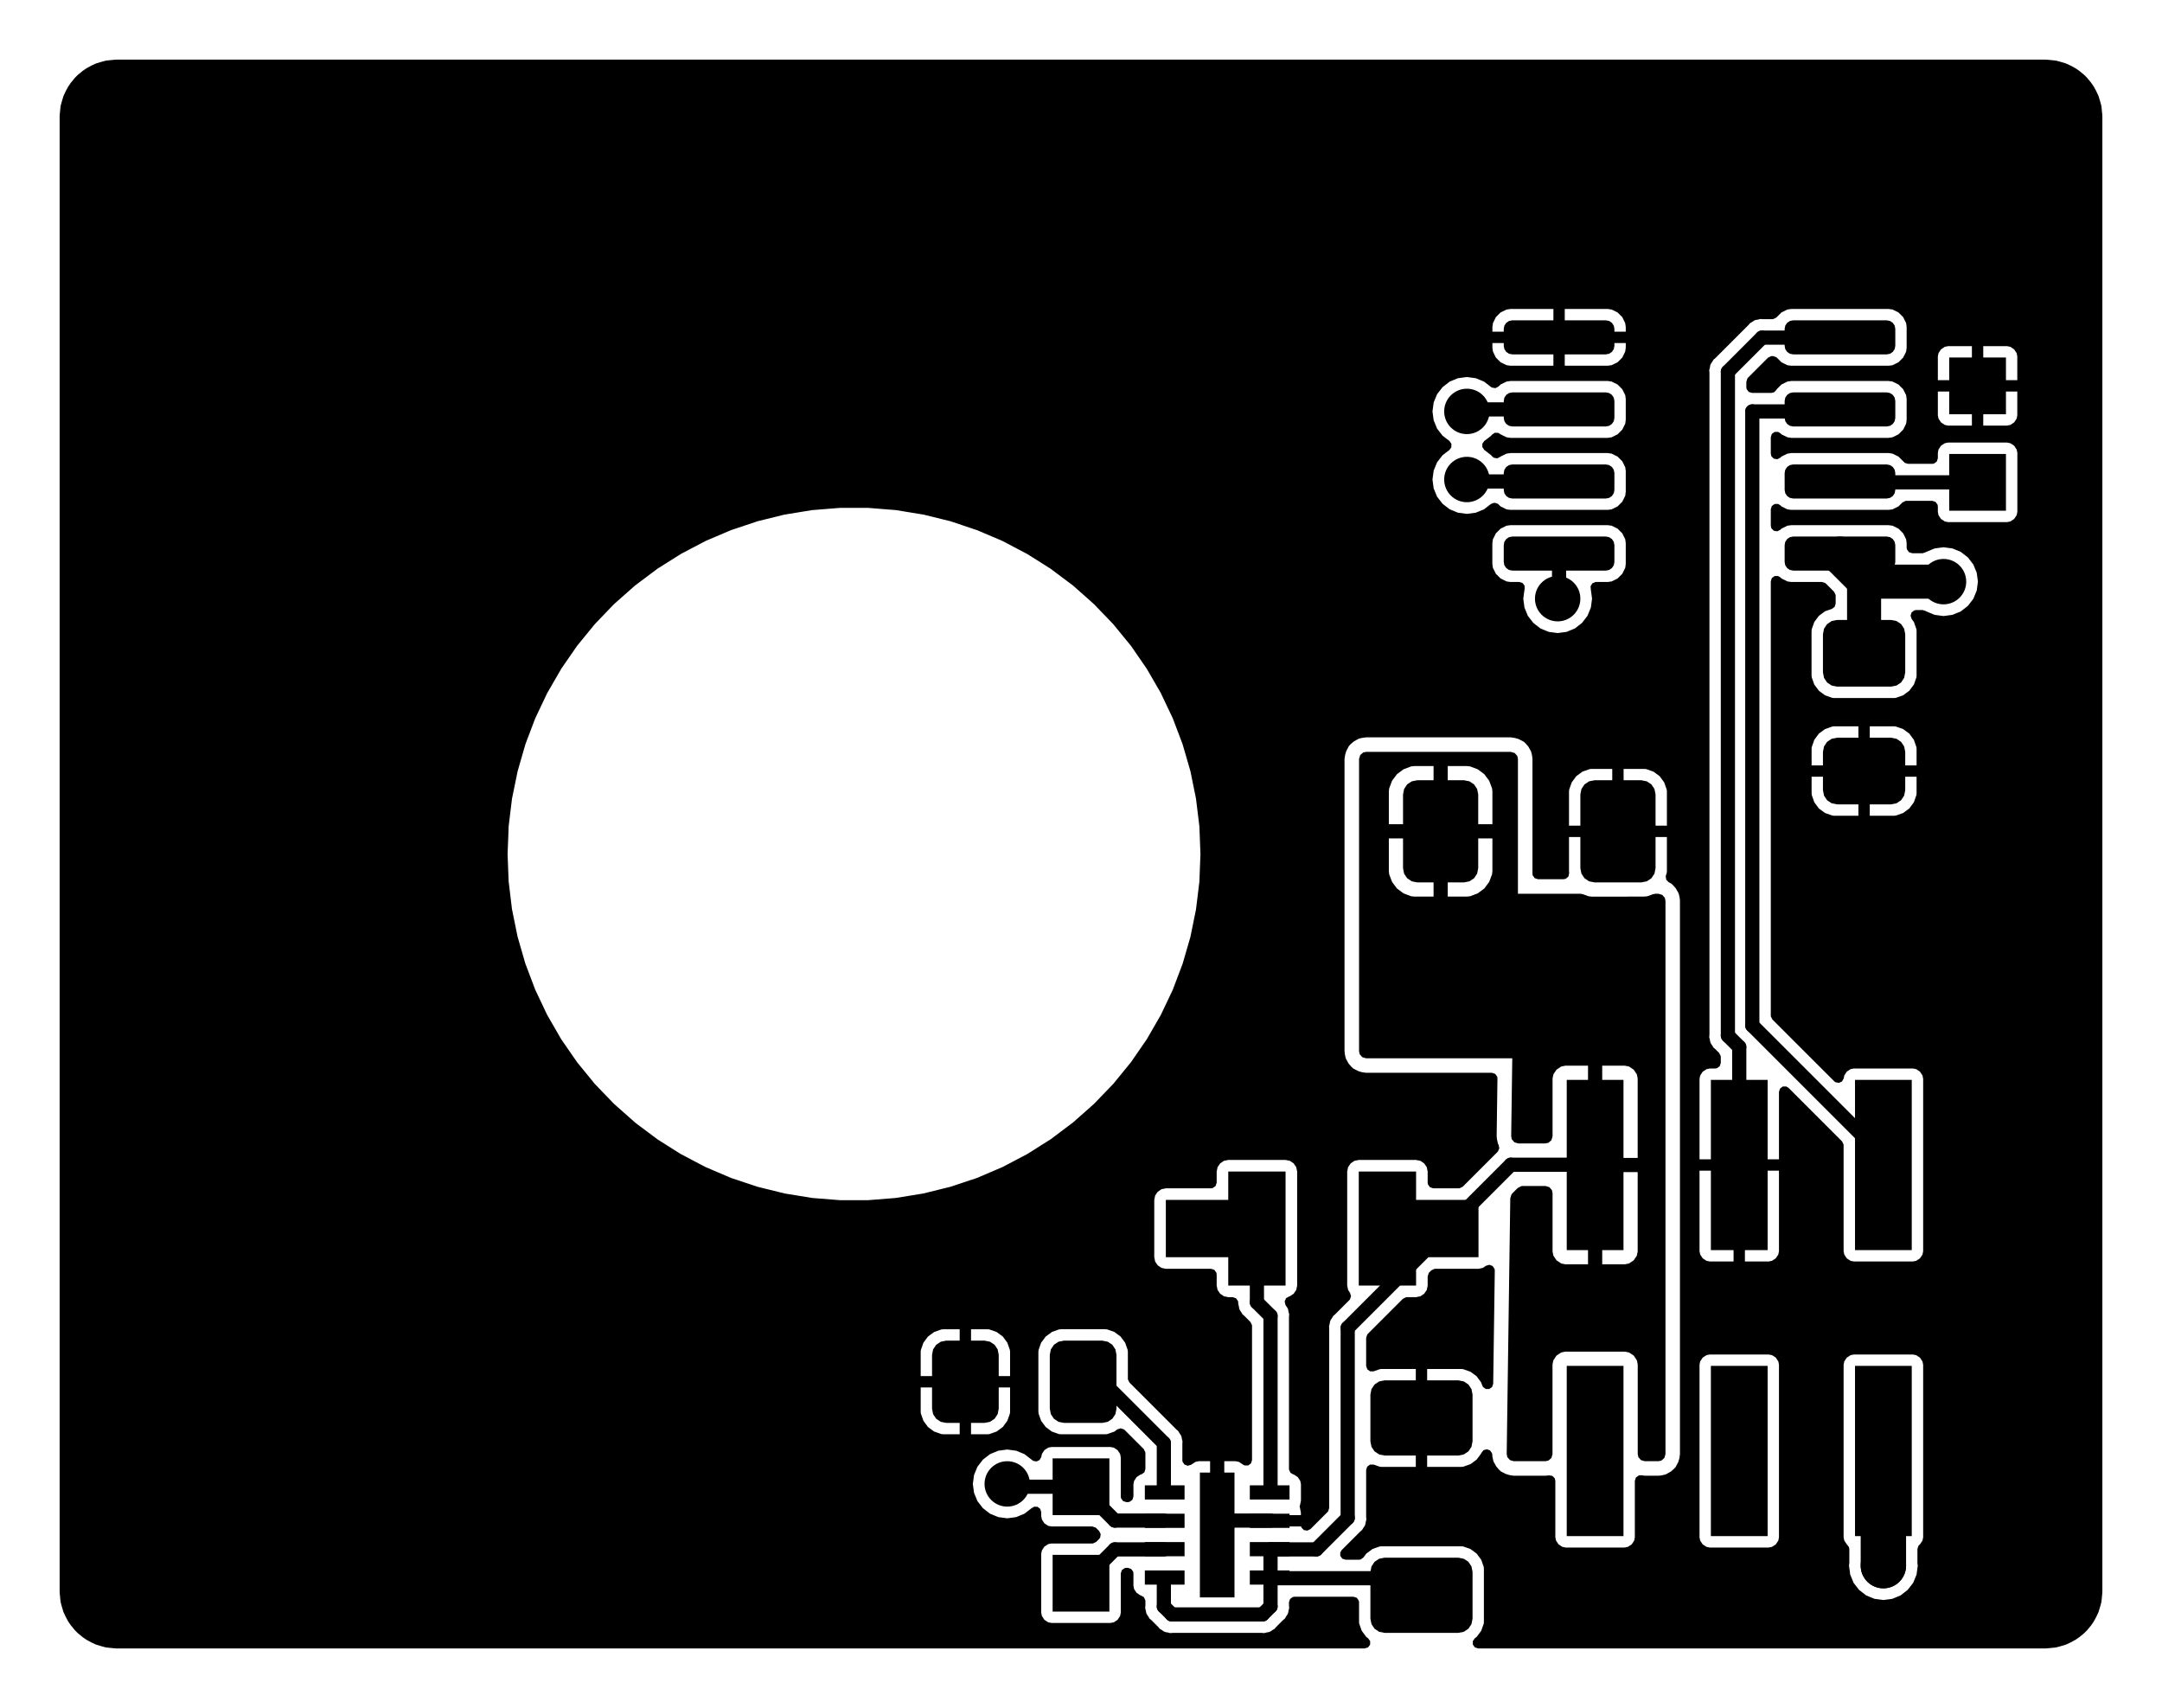 <?xml version="1.0" standalone="no"?>
 <!DOCTYPE svg PUBLIC "-//W3C//DTD SVG 1.1//EN" 
 "http://www.w3.org/Graphics/SVG/1.1/DTD/svg11.dtd"> 
<svg
  xmlns:svg="http://www.w3.org/2000/svg"
  xmlns="http://www.w3.org/2000/svg"
  xmlns:xlink="http://www.w3.org/1999/xlink"
  version="1.1"
  width="3.81cm" height="3.01cm" viewBox="64.95 44.95 38.1 30.1">
<title>SVG Image created as pedalboard-led-ring-B_Cu.svg date 2023/05/26 12:47:26 </title>
  <desc>Image generated by PCBNEW </desc>
<g style="fill:#000000; fill-opacity:1;stroke:#000000; stroke-opacity:1;
stroke-linecap:round; stroke-linejoin:round;"
 transform="translate(0 0) scale(1 1)">
</g>
<g style="fill:#000000; fill-opacity:0.0; 
stroke:#000000; stroke-width:0; stroke-opacity:1; 
stroke-linecap:round; stroke-linejoin:round;">
<g >
</g>
<g >
</g>
<g >
</g>
<g >
</g>
<g >
</g>
<g >
</g>
<g >
</g>
<g style="fill:#000000; fill-opacity:0.0; 
stroke:#000000; stroke-width:0; stroke-opacity:1; 
stroke-linecap:round; stroke-linejoin:round;">
</g>
<g style="fill:#000000; fill-opacity:0.0; 
stroke:#000000; stroke-width:0; stroke-opacity:1; 
stroke-linecap:round; stroke-linejoin:round;">
</g>
<g style="fill:#000000; fill-opacity:1; 
stroke:#000000; stroke-width:0; stroke-opacity:1; 
stroke-linecap:round; stroke-linejoin:round;">
<path style="fill:#000000; fill-opacity:1; 
stroke:#000000; stroke-width:0; stroke-opacity:1; 
stroke-linecap:round; stroke-linejoin:round;fill-rule:evenodd;"
d="M 91.45,54.555
91.461,54.498
91.494,54.449
91.543,54.416
91.6,54.405
93.25,54.405
93.307,54.416
93.356,54.449
93.389,54.498
93.4,54.555
93.4,54.855
93.389,54.912
93.356,54.961
93.307,54.994
93.25,55.005
91.6,55.005
91.543,54.994
91.494,54.961
91.461,54.912
91.45,54.855
Z" /> 
<path style="fill:#000000; fill-opacity:1; 
stroke:#000000; stroke-width:0; stroke-opacity:1; 
stroke-linecap:round; stroke-linejoin:round;fill-rule:evenodd;"
d="M 91.45,53.285
91.461,53.228
91.494,53.179
91.543,53.146
91.6,53.135
93.25,53.135
93.307,53.146
93.356,53.179
93.389,53.228
93.4,53.285
93.4,53.585
93.389,53.642
93.356,53.691
93.307,53.724
93.25,53.735
91.6,53.735
91.543,53.724
91.494,53.691
91.461,53.642
91.45,53.585
Z" /> 
<path style="fill:#000000; fill-opacity:1; 
stroke:#000000; stroke-width:0; stroke-opacity:1; 
stroke-linecap:round; stroke-linejoin:round;fill-rule:evenodd;"
d="M 91.45,52.015
91.461,51.958
91.494,51.909
91.543,51.876
91.6,51.865
93.25,51.865
93.307,51.876
93.356,51.909
93.389,51.958
93.4,52.015
93.4,52.315
93.389,52.372
93.356,52.421
93.307,52.454
93.25,52.465
91.6,52.465
91.543,52.454
91.494,52.421
91.461,52.372
91.45,52.315
Z" /> 
<path style="fill:#000000; fill-opacity:1; 
stroke:#000000; stroke-width:0; stroke-opacity:1; 
stroke-linecap:round; stroke-linejoin:round;fill-rule:evenodd;"
d="M 91.45,50.745
91.461,50.688
91.494,50.639
91.543,50.606
91.6,50.595
93.25,50.595
93.307,50.606
93.356,50.639
93.389,50.688
93.4,50.745
93.4,51.045
93.389,51.102
93.356,51.151
93.307,51.184
93.25,51.195
91.6,51.195
91.543,51.184
91.494,51.151
91.461,51.102
91.45,51.045
Z" /> 
<path style="fill:#000000; fill-opacity:1; 
stroke:#000000; stroke-width:0; stroke-opacity:1; 
stroke-linecap:round; stroke-linejoin:round;fill-rule:evenodd;"
d="M 96.4,50.745
96.411,50.688
96.444,50.639
96.493,50.606
96.55,50.595
98.2,50.595
98.257,50.606
98.306,50.639
98.339,50.688
98.35,50.745
98.35,51.045
98.339,51.102
98.306,51.151
98.257,51.184
98.2,51.195
96.55,51.195
96.493,51.184
96.444,51.151
96.411,51.102
96.4,51.045
Z" /> 
<path style="fill:#000000; fill-opacity:1; 
stroke:#000000; stroke-width:0; stroke-opacity:1; 
stroke-linecap:round; stroke-linejoin:round;fill-rule:evenodd;"
d="M 96.4,52.015
96.411,51.958
96.444,51.909
96.493,51.876
96.55,51.865
98.2,51.865
98.257,51.876
98.306,51.909
98.339,51.958
98.35,52.015
98.35,52.315
98.339,52.372
98.306,52.421
98.257,52.454
98.2,52.465
96.55,52.465
96.493,52.454
96.444,52.421
96.411,52.372
96.4,52.315
Z" /> 
<path style="fill:#000000; fill-opacity:1; 
stroke:#000000; stroke-width:0; stroke-opacity:1; 
stroke-linecap:round; stroke-linejoin:round;fill-rule:evenodd;"
d="M 96.4,53.285
96.411,53.228
96.444,53.179
96.493,53.146
96.55,53.135
98.2,53.135
98.257,53.146
98.306,53.179
98.339,53.228
98.35,53.285
98.35,53.585
98.339,53.642
98.306,53.691
98.257,53.724
98.2,53.735
96.55,53.735
96.493,53.724
96.444,53.691
96.411,53.642
96.4,53.585
Z" /> 
<path style="fill:#000000; fill-opacity:1; 
stroke:#000000; stroke-width:0; stroke-opacity:1; 
stroke-linecap:round; stroke-linejoin:round;fill-rule:evenodd;"
d="M 96.4,54.555
96.411,54.498
96.444,54.449
96.493,54.416
96.55,54.405
98.2,54.405
98.257,54.416
98.306,54.449
98.339,54.498
98.35,54.555
98.35,54.855
98.339,54.912
98.306,54.961
98.257,54.994
98.2,55.005
96.55,55.005
96.493,54.994
96.444,54.961
96.411,54.912
96.4,54.855
Z" /> 
</g>
<g >
</g>
<g style="fill:#000000; fill-opacity:1; 
stroke:#000000; stroke-width:0; stroke-opacity:1; 
stroke-linecap:round; stroke-linejoin:round;">
<path style="fill:#000000; fill-opacity:1; 
stroke:#000000; stroke-width:0; stroke-opacity:1; 
stroke-linecap:round; stroke-linejoin:round;fill-rule:evenodd;"
d="M 87.604,65.596
87.605,65.6
87.605,67.6
87.604,67.604
87.6,67.605
86.6,67.605
86.596,67.604
86.595,67.6
86.595,67.105
85.5,67.105
85.496,67.104
85.495,67.1
85.495,66.1
85.496,66.096
85.5,66.095
86.595,66.095
86.595,65.6
86.596,65.596
86.6,65.595
87.6,65.595
Z" /> 
<path style="fill:#000000; fill-opacity:1; 
stroke:#000000; stroke-width:0; stroke-opacity:1; 
stroke-linecap:round; stroke-linejoin:round;fill-rule:evenodd;"
d="M 89.904,65.596
89.905,65.6
89.905,66.095
91,66.095
91.004,66.096
91.005,66.1
91.005,67.1
91.004,67.104
91,67.105
89.905,67.105
89.905,67.6
89.904,67.604
89.9,67.605
88.9,67.605
88.896,67.604
88.895,67.6
88.895,65.6
88.896,65.596
88.9,65.595
89.9,65.595
Z" /> 
</g>
<g >
</g>
<g style="fill:#000000; fill-opacity:1; 
stroke:#000000; stroke-width:0; stroke-opacity:1; 
stroke-linecap:round; stroke-linejoin:round;">
<path style="fill:#000000; fill-opacity:1; 
stroke:#000000; stroke-width:0; stroke-opacity:1; 
stroke-linecap:round; stroke-linejoin:round;fill-rule:evenodd;"
d="M 89.675,58.95
89.694,58.854
89.748,58.773
89.829,58.719
89.925,58.7
90.75,58.7
90.846,58.719
90.927,58.773
90.981,58.854
91,58.95
91,60.25
90.981,60.346
90.927,60.427
90.846,60.481
90.75,60.5
89.925,60.5
89.829,60.481
89.748,60.427
89.694,60.346
89.675,60.25
Z" /> 
<path style="fill:#000000; fill-opacity:1; 
stroke:#000000; stroke-width:0; stroke-opacity:1; 
stroke-linecap:round; stroke-linejoin:round;fill-rule:evenodd;"
d="M 92.8,58.95
92.819,58.854
92.873,58.773
92.954,58.719
93.05,58.7
93.875,58.7
93.971,58.719
94.052,58.773
94.106,58.854
94.125,58.95
94.125,60.25
94.106,60.346
94.052,60.427
93.971,60.481
93.875,60.5
93.05,60.5
92.954,60.481
92.873,60.427
92.819,60.346
92.8,60.25
Z" /> 
</g>
<g >
</g>
<g style="fill:#000000; fill-opacity:1; 
stroke:#000000; stroke-width:0; stroke-opacity:1; 
stroke-linecap:round; stroke-linejoin:round;">
<path style="fill:#000000; fill-opacity:1; 
stroke:#000000; stroke-width:0; stroke-opacity:1; 
stroke-linecap:round; stroke-linejoin:round;fill-rule:evenodd;"
d="M 92.56,69.02
93.56,69.02
93.56,72.02
92.56,72.02
Z" /> 
<path style="fill:#000000; fill-opacity:1; 
stroke:#000000; stroke-width:0; stroke-opacity:1; 
stroke-linecap:round; stroke-linejoin:round;fill-rule:evenodd;"
d="M 92.56,63.98
93.56,63.98
93.56,66.98
92.56,66.98
Z" /> 
<path style="fill:#000000; fill-opacity:1; 
stroke:#000000; stroke-width:0; stroke-opacity:1; 
stroke-linecap:round; stroke-linejoin:round;fill-rule:evenodd;"
d="M 95.1,69.02
96.1,69.02
96.1,72.02
95.1,72.02
Z" /> 
<path style="fill:#000000; fill-opacity:1; 
stroke:#000000; stroke-width:0; stroke-opacity:1; 
stroke-linecap:round; stroke-linejoin:round;fill-rule:evenodd;"
d="M 95.1,63.98
96.1,63.98
96.1,66.98
95.1,66.98
Z" /> 
<path style="fill:#000000; fill-opacity:1; 
stroke:#000000; stroke-width:0; stroke-opacity:1; 
stroke-linecap:round; stroke-linejoin:round;fill-rule:evenodd;"
d="M 97.64,69.02
98.64,69.02
98.64,72.02
97.64,72.02
Z" /> 
<path style="fill:#000000; fill-opacity:1; 
stroke:#000000; stroke-width:0; stroke-opacity:1; 
stroke-linecap:round; stroke-linejoin:round;fill-rule:evenodd;"
d="M 97.64,63.98
98.64,63.98
98.64,66.98
97.64,66.98
Z" /> 
</g>
<g >
</g>
<g style="fill:#000000; fill-opacity:1; 
stroke:#000000; stroke-width:0; stroke-opacity:1; 
stroke-linecap:round; stroke-linejoin:round;">
<path style="fill:#000000; fill-opacity:1; 
stroke:#000000; stroke-width:0; stroke-opacity:1; 
stroke-linecap:round; stroke-linejoin:round;fill-rule:evenodd;"
d="M 83.5,70.65
84.5,70.65
84.5,71.65
83.5,71.65
Z" /> 
<path style="fill:#000000; fill-opacity:1; 
stroke:#000000; stroke-width:0; stroke-opacity:1; 
stroke-linecap:round; stroke-linejoin:round;fill-rule:evenodd;"
d="M 83.5,72.35
84.5,72.35
84.5,73.35
83.5,73.35
Z" /> 
</g>
<g >
</g>
<g style="fill:#000000; fill-opacity:1; 
stroke:#000000; stroke-width:0; stroke-opacity:1; 
stroke-linecap:round; stroke-linejoin:round;">
<path style="fill:#000000; fill-opacity:1; 
stroke:#000000; stroke-width:0; stroke-opacity:1; 
stroke-linecap:round; stroke-linejoin:round;fill-rule:evenodd;"
d="M 100.3,53.95
99.3,53.95
99.3,52.95
100.3,52.95
Z" /> 
<path style="fill:#000000; fill-opacity:1; 
stroke:#000000; stroke-width:0; stroke-opacity:1; 
stroke-linecap:round; stroke-linejoin:round;fill-rule:evenodd;"
d="M 100.3,52.25
99.3,52.25
99.3,51.25
100.3,51.25
Z" /> 
</g>
<g >
</g>
<g style="fill:#000000; fill-opacity:1; 
stroke:#000000; stroke-width:0; stroke-opacity:1; 
stroke-linecap:round; stroke-linejoin:round;">
<path style="fill:#000000; fill-opacity:1; 
stroke:#000000; stroke-width:0; stroke-opacity:1; 
stroke-linecap:round; stroke-linejoin:round;fill-rule:evenodd;"
d="M 87.675,71.125
87.675,71.375
86.975,71.375
86.975,71.125
Z" /> 
<path style="fill:#000000; fill-opacity:1; 
stroke:#000000; stroke-width:0; stroke-opacity:1; 
stroke-linecap:round; stroke-linejoin:round;fill-rule:evenodd;"
d="M 87.675,71.625
87.675,71.875
86.975,71.875
86.975,71.625
Z" /> 
<path style="fill:#000000; fill-opacity:1; 
stroke:#000000; stroke-width:0; stroke-opacity:1; 
stroke-linecap:round; stroke-linejoin:round;fill-rule:evenodd;"
d="M 87.675,72.125
87.675,72.375
86.975,72.375
86.975,72.125
Z" /> 
<path style="fill:#000000; fill-opacity:1; 
stroke:#000000; stroke-width:0; stroke-opacity:1; 
stroke-linecap:round; stroke-linejoin:round;fill-rule:evenodd;"
d="M 87.675,72.625
87.675,72.875
86.975,72.875
86.975,72.625
Z" /> 
<path style="fill:#000000; fill-opacity:1; 
stroke:#000000; stroke-width:0; stroke-opacity:1; 
stroke-linecap:round; stroke-linejoin:round;fill-rule:evenodd;"
d="M 85.825,72.625
85.825,72.875
85.125,72.875
85.125,72.625
Z" /> 
<path style="fill:#000000; fill-opacity:1; 
stroke:#000000; stroke-width:0; stroke-opacity:1; 
stroke-linecap:round; stroke-linejoin:round;fill-rule:evenodd;"
d="M 85.825,72.125
85.825,72.375
85.125,72.375
85.125,72.125
Z" /> 
<path style="fill:#000000; fill-opacity:1; 
stroke:#000000; stroke-width:0; stroke-opacity:1; 
stroke-linecap:round; stroke-linejoin:round;fill-rule:evenodd;"
d="M 85.825,71.625
85.825,71.875
85.125,71.875
85.125,71.625
Z" /> 
<path style="fill:#000000; fill-opacity:1; 
stroke:#000000; stroke-width:0; stroke-opacity:1; 
stroke-linecap:round; stroke-linejoin:round;fill-rule:evenodd;"
d="M 85.825,71.125
85.825,71.375
85.125,71.375
85.125,71.125
Z" /> 
<path style="fill:#000000; fill-opacity:1; 
stroke:#000000; stroke-width:0; stroke-opacity:1; 
stroke-linecap:round; stroke-linejoin:round;fill-rule:evenodd;"
d="M 86.705,70.9
86.705,73.1
86.095,73.1
86.095,70.9
Z" /> 
</g>
<g >
</g>
<g style="fill:#000000; fill-opacity:1; 
stroke:#000000; stroke-width:0; stroke-opacity:1; 
stroke-linecap:round; stroke-linejoin:round;">
<path style="fill:#000000; fill-opacity:1; 
stroke:#000000; stroke-width:0; stroke-opacity:1; 
stroke-linecap:round; stroke-linejoin:round;fill-rule:evenodd;"
d="M 98.275,55.875
98.371,55.894
98.452,55.948
98.506,56.029
98.525,56.125
98.525,56.8
98.506,56.896
98.452,56.977
98.371,57.031
98.275,57.05
97.325,57.05
97.229,57.031
97.148,56.977
97.094,56.896
97.075,56.8
97.075,56.125
97.094,56.029
97.148,55.948
97.229,55.894
97.325,55.875
Z" /> 
<path style="fill:#000000; fill-opacity:1; 
stroke:#000000; stroke-width:0; stroke-opacity:1; 
stroke-linecap:round; stroke-linejoin:round;fill-rule:evenodd;"
d="M 98.275,57.95
98.371,57.969
98.452,58.023
98.506,58.104
98.525,58.2
98.525,58.875
98.506,58.971
98.452,59.052
98.371,59.106
98.275,59.125
97.325,59.125
97.229,59.106
97.148,59.052
97.094,58.971
97.075,58.875
97.075,58.2
97.094,58.104
97.148,58.023
97.229,57.969
97.325,57.95
Z" /> 
</g>
<g >
</g>
<g style="fill:#000000; fill-opacity:1; 
stroke:#000000; stroke-width:0; stroke-opacity:1; 
stroke-linecap:round; stroke-linejoin:round;">
<path style="fill:#000000; fill-opacity:1; 
stroke:#000000; stroke-width:0; stroke-opacity:1; 
stroke-linecap:round; stroke-linejoin:round;fill-rule:evenodd;"
d="M 84.625,69.775
84.606,69.871
84.552,69.952
84.471,70.006
84.375,70.025
83.7,70.025
83.604,70.006
83.523,69.952
83.469,69.871
83.45,69.775
83.45,68.825
83.469,68.729
83.523,68.648
83.604,68.594
83.7,68.575
84.375,68.575
84.471,68.594
84.552,68.648
84.606,68.729
84.625,68.825
Z" /> 
<path style="fill:#000000; fill-opacity:1; 
stroke:#000000; stroke-width:0; stroke-opacity:1; 
stroke-linecap:round; stroke-linejoin:round;fill-rule:evenodd;"
d="M 82.55,69.775
82.531,69.871
82.477,69.952
82.396,70.006
82.3,70.025
81.625,70.025
81.529,70.006
81.448,69.952
81.394,69.871
81.375,69.775
81.375,68.825
81.394,68.729
81.448,68.648
81.529,68.594
81.625,68.575
82.3,68.575
82.396,68.594
82.477,68.648
82.531,68.729
82.55,68.825
Z" /> 
</g>
<g >
</g>
<g style="fill:#000000; fill-opacity:1; 
stroke:#000000; stroke-width:0; stroke-opacity:1; 
stroke-linecap:round; stroke-linejoin:round;">
<path style="fill:#000000; fill-opacity:1; 
stroke:#000000; stroke-width:0; stroke-opacity:1; 
stroke-linecap:round; stroke-linejoin:round;fill-rule:evenodd;"
d="M 89.35,73.725
89.254,73.706
89.173,73.652
89.119,73.571
89.1,73.475
89.1,72.65
89.119,72.554
89.173,72.473
89.254,72.419
89.35,72.4
90.65,72.4
90.746,72.419
90.827,72.473
90.881,72.554
90.9,72.65
90.9,73.475
90.881,73.571
90.827,73.652
90.746,73.706
90.65,73.725
Z" /> 
<path style="fill:#000000; fill-opacity:1; 
stroke:#000000; stroke-width:0; stroke-opacity:1; 
stroke-linecap:round; stroke-linejoin:round;fill-rule:evenodd;"
d="M 89.35,70.6
89.254,70.581
89.173,70.527
89.119,70.446
89.1,70.35
89.1,69.525
89.119,69.429
89.173,69.348
89.254,69.294
89.35,69.275
90.65,69.275
90.746,69.294
90.827,69.348
90.881,69.429
90.9,69.525
90.9,70.35
90.881,70.446
90.827,70.527
90.746,70.581
90.65,70.6
Z" /> 
</g>
<g >
</g>
<g style="fill:#000000; fill-opacity:1; 
stroke:#000000; stroke-width:0; stroke-opacity:1; 
stroke-linecap:round; stroke-linejoin:round;">
<circle cx="89.5" cy="61.4" r="0.4" /> 
</g>
<g style="fill:#000000; fill-opacity:1; 
stroke:#000000; stroke-width:0.021; stroke-opacity:1; 
stroke-linecap:round; stroke-linejoin:round;">
</g>
<g style="fill:#000000; fill-opacity:1; 
stroke:#000000; stroke-width:0; stroke-opacity:1; 
stroke-linecap:round; stroke-linejoin:round;">
<circle cx="90.5" cy="61.4" r="0.4" /> 
</g>
<g style="fill:#000000; fill-opacity:1; 
stroke:#000000; stroke-width:0.021; stroke-opacity:1; 
stroke-linecap:round; stroke-linejoin:round;">
</g>
<g style="fill:#000000; fill-opacity:1; 
stroke:#000000; stroke-width:0; stroke-opacity:1; 
stroke-linecap:round; stroke-linejoin:round;">
<circle cx="82.7" cy="71.1" r="0.4" /> 
</g>
<g style="fill:#000000; fill-opacity:1; 
stroke:#000000; stroke-width:0.021; stroke-opacity:1; 
stroke-linecap:round; stroke-linejoin:round;">
</g>
<g style="fill:#000000; fill-opacity:1; 
stroke:#000000; stroke-width:0; stroke-opacity:1; 
stroke-linecap:round; stroke-linejoin:round;">
<circle cx="98.14" cy="72.54" r="0.4" /> 
</g>
<g style="fill:#000000; fill-opacity:1; 
stroke:#000000; stroke-width:0.021; stroke-opacity:1; 
stroke-linecap:round; stroke-linejoin:round;">
</g>
<g style="fill:#000000; fill-opacity:1; 
stroke:#000000; stroke-width:0; stroke-opacity:1; 
stroke-linecap:round; stroke-linejoin:round;">
<circle cx="99.2" cy="55.2" r="0.4" /> 
</g>
<g style="fill:#000000; fill-opacity:1; 
stroke:#000000; stroke-width:0.021; stroke-opacity:1; 
stroke-linecap:round; stroke-linejoin:round;">
</g>
<g style="fill:#000000; fill-opacity:1; 
stroke:#000000; stroke-width:0; stroke-opacity:1; 
stroke-linecap:round; stroke-linejoin:round;">
<circle cx="92.4" cy="55.5" r="0.4" /> 
</g>
<g style="fill:#000000; fill-opacity:1; 
stroke:#000000; stroke-width:0.021; stroke-opacity:1; 
stroke-linecap:round; stroke-linejoin:round;">
</g>
<g style="fill:#000000; fill-opacity:1; 
stroke:#000000; stroke-width:0; stroke-opacity:1; 
stroke-linecap:round; stroke-linejoin:round;">
<circle cx="90.8" cy="53.4" r="0.4" /> 
</g>
<g style="fill:#000000; fill-opacity:1; 
stroke:#000000; stroke-width:0.021; stroke-opacity:1; 
stroke-linecap:round; stroke-linejoin:round;">
</g>
<g style="fill:#000000; fill-opacity:1; 
stroke:#000000; stroke-width:0; stroke-opacity:1; 
stroke-linecap:round; stroke-linejoin:round;">
<circle cx="90.8" cy="52.2" r="0.4" /> 
</g>
<g style="fill:#000000; fill-opacity:1; 
stroke:#000000; stroke-width:0.021; stroke-opacity:1; 
stroke-linecap:round; stroke-linejoin:round;">
</g>
<g >
</g>
<g style="fill:#000000; fill-opacity:1; 
stroke:#000000; stroke-width:0.021; stroke-opacity:1; 
stroke-linecap:round; stroke-linejoin:round;">
</g>
<g style="fill:#000000; fill-opacity:1; 
stroke:#000000; stroke-width:0.25; stroke-opacity:1; 
stroke-linecap:round; stroke-linejoin:round;">
</g>
<g style="fill:#000000; fill-opacity:0.0; 
stroke:#000000; stroke-width:0.25; stroke-opacity:1; 
stroke-linecap:round; stroke-linejoin:round;">
<path d="M84 71.15
L82.75 71.15
" />
<path d="M85.46 71.746
L84.596 71.746
" />
<path d="M84.596 71.746
L84 71.15
" />
<path d="M82.75 71.15
L82.7 71.1
" />
<path d="M86.654 71.746
L86.4 72
" />
<path d="M86.4 72
L86.4 70.2
" />
<path d="M87.34 71.746
L86.654 71.746
" />
</g>
<g style="fill:#000000; fill-opacity:0.0; 
stroke:#000000; stroke-width:0.6; stroke-opacity:1; 
stroke-linecap:round; stroke-linejoin:round;">
<path d="M97.375 54.705
L97.375 54.775
" />
<path d="M97.375 54.775
L97.8 55.2
" />
<path d="M97.8 55.2
L97.8 56.472
" />
<path d="M97.8 55.2
L99.2 55.2
" />
</g>
<g style="fill:#000000; fill-opacity:0.0; 
stroke:#000000; stroke-width:0.25; stroke-opacity:1; 
stroke-linecap:round; stroke-linejoin:round;">
<path d="M92.425 54.705
L92.425 55.475
" />
<path d="M92.425 55.475
L92.4 55.5
" />
<path d="M90.835 53.435
L90.8 53.4
" />
<path d="M92.425 53.435
L90.835 53.435
" />
<path d="M92.425 52.165
L90.835 52.165
" />
<path d="M90.835 52.165
L90.8 52.2
" />
<path d="M97.39 53.45
L97.375 53.435
" />
<path d="M99.4 53.45
L97.39 53.45
" />
<path d="M97.37 50.9
L97.375 50.895
" />
<path d="M95.6 65.475
L95.6 63.4
" />
<path d="M95.4 51.5
L96 50.9
" />
<path d="M96 50.9
L97.37 50.9
" />
<path d="M95.6 63.4
L95.4 63.2
" />
<path d="M95.4 63.2
L95.4 51.5
" />
<path d="M85.46 70.38
L84.38 69.3
" />
<path d="M84.38 69.3
L84.037 69.3
" />
<path d="M85.46 71.238
L85.46 70.38
" />
<path d="M87.34 71.238
L87.34 68.14
" />
<path d="M87.34 68.14
L87.1 67.9
" />
<path d="M87.1 67.9
L87.1 66.6
" />
<path d="M84.596 72.254
L84 72.85
" />
<path d="M85.46 72.254
L84.596 72.254
" />
<path d="M88.7 68.35
L91.575 65.475
" />
<path d="M87.2 73.4
L87.34 73.26
" />
<path d="M87.34 72.254
L87.34 72.762
" />
<path d="M87.34 73.26
L87.34 72.762
" />
<path d="M85.46 72.762
L85.46 73.26
" />
<path d="M88.7 71.7
L88.7 68.35
" />
<path d="M91.575 65.475
L93.06 65.475
" />
<path d="M85.46 73.26
L85.6 73.4
" />
<path d="M89.212 72.762
L89.4 72.95
" />
<path d="M85.6 73.4
L87.2 73.4
" />
<path d="M87.34 72.762
L89.212 72.762
" />
<path d="M87.34 72.254
L88.146 72.254
" />
<path d="M88.146 72.254
L88.7 71.7
" />
<path d="M95.83 52.2
L95.83 63.022
" />
</g>
<g style="fill:#000000; fill-opacity:0.0; 
stroke:#000000; stroke-width:0.8; stroke-opacity:1; 
stroke-linecap:round; stroke-linejoin:round;">
<path d="M98.14 72.54
L98.14 70.525
" />
</g>
<g style="fill:#000000; fill-opacity:0.0; 
stroke:#000000; stroke-width:0.25; stroke-opacity:1; 
stroke-linecap:round; stroke-linejoin:round;">
<path d="M97.375 52.165
L97.34 52.2
" />
<path d="M97.34 52.2
L95.83 52.2
" />
<path d="M98.14 65.332
L98.14 65.475
" />
<path d="M95.83 63.022
L98.14 65.332
" />
</g>
<g >
</g>
<g style="fill:#000000; fill-opacity:0.0; 
stroke:#000000; stroke-width:0.25; stroke-opacity:1; 
stroke-linecap:round; stroke-linejoin:round;">
<g >
</g>
<g style="fill:#000000; fill-opacity:1; 
stroke:#000000; stroke-width:0; stroke-opacity:1; 
stroke-linecap:round; stroke-linejoin:round;">
<path style="fill:#000000; fill-opacity:1; 
stroke:#000000; stroke-width:0; stroke-opacity:1; 
stroke-linecap:round; stroke-linejoin:round;fill-rule:evenodd;"
d="M 91.643,58.22
91.689,58.272
91.7,58.324
91.7,60.7
92.802,60.7
92.845,60.708
92.943,60.744
93.002,60.751
93.923,60.75
93.982,60.744
94.08,60.708
94.123,60.7
94.176,60.7
94.243,60.72
94.289,60.772
94.3,60.824
94.3,70.576
94.28,70.643
94.228,70.689
94.176,70.7
93.934,70.7
93.867,70.68
93.822,70.628
93.811,70.576
93.811,68.995
93.796,68.922
93.796,68.922
93.741,68.839
93.658,68.784
93.658,68.784
93.658,68.784
93.585,68.769
93.585,68.769
92.535,68.769
92.535,68.769
92.462,68.784
92.379,68.839
92.324,68.922
92.309,68.995
92.309,70.576
92.29,70.643
92.237,70.689
92.186,70.7
91.626,70.7
91.559,70.68
91.513,70.628
91.502,70.574
91.565,66.065
91.586,65.999
91.602,65.979
91.694,65.887
91.756,65.853
91.782,65.85
92.186,65.85
92.253,65.87
92.299,65.923
92.31,65.975
92.31,67.005
92.325,67.078
92.38,67.16
92.462,67.215
92.535,67.23
92.935,67.23
92.935,65.975
92.955,65.907
93.007,65.862
93.059,65.85
93.061,65.85
93.128,65.87
93.174,65.923
93.185,65.975
93.185,67.23
93.585,67.23
93.658,67.215
93.74,67.16
93.795,67.078
93.81,67.005
93.81,65.605
93.561,65.605
93.494,65.585
93.448,65.533
93.437,65.471
93.437,65.469
93.462,65.404
93.519,65.362
93.561,65.355
93.81,65.355
93.81,63.955
93.795,63.882
93.74,63.8
93.658,63.745
93.585,63.73
93.185,63.73
93.185,64.975
93.165,65.043
93.113,65.088
93.061,65.1
93.059,65.1
92.992,65.08
92.946,65.027
92.935,64.975
92.935,63.73
92.535,63.73
92.462,63.745
92.38,63.8
92.325,63.882
92.31,63.955
92.31,64.975
92.29,65.043
92.238,65.088
92.186,65.1
91.705,65.1
91.638,65.08
91.592,65.027
91.581,64.974
91.6,63.6
91.6,63.6
89.024,63.6
88.957,63.58
88.911,63.528
88.9,63.476
88.9,59.725
89.425,59.725
89.425,60.295
89.425,60.301
89.431,60.357
89.482,60.492
89.568,60.607
89.683,60.693
89.818,60.744
89.874,60.75
89.88,60.75
90.213,60.75
90.213,59.725
90.463,59.725
90.463,60.75
90.795,60.75
90.801,60.75
90.857,60.744
90.992,60.693
91.107,60.607
91.193,60.492
91.244,60.357
91.25,60.301
91.25,60.295
91.25,59.725
90.463,59.725
90.213,59.725
89.425,59.725
88.9,59.725
88.9,59.475
89.425,59.475
90.213,59.475
90.213,58.45
90.463,58.45
90.463,59.475
91.25,59.475
91.25,58.905
91.25,58.899
91.244,58.843
91.193,58.708
91.107,58.593
90.992,58.507
90.857,58.456
90.801,58.45
90.795,58.45
90.463,58.45
90.213,58.45
89.88,58.45
89.874,58.45
89.818,58.456
89.683,58.507
89.568,58.593
89.482,58.708
89.431,58.843
89.425,58.899
89.425,58.905
89.425,59.475
88.9,59.475
88.9,58.324
88.92,58.257
88.972,58.211
89.024,58.2
91.576,58.2
Z" /> 
</g>
</g>
<g style="fill:#000000; fill-opacity:1; 
stroke:#000000; stroke-width:0; stroke-opacity:1; 
stroke-linecap:round; stroke-linejoin:round;">
<g >
<path style="fill:#000000; fill-opacity:1; 
stroke:#000000; stroke-width:0; stroke-opacity:1; 
stroke-linecap:round; stroke-linejoin:round;fill-rule:evenodd;"
d="M 101.004,46.001
101.046,46.004
101.174,46.017
101.19,46.02
101.257,46.038
101.26,46.039
101.353,46.067
101.366,46.072
101.434,46.104
101.439,46.106
101.52,46.15
101.53,46.156
101.594,46.2
101.6,46.205
101.669,46.262
101.677,46.268
101.732,46.323
101.738,46.331
101.795,46.4
101.8,46.406
101.844,46.47
101.85,46.48
101.894,46.561
101.896,46.566
101.928,46.634
101.933,46.647
101.961,46.74
101.962,46.743
101.98,46.81
101.983,46.826
101.996,46.955
101.999,46.996
101.999,47.004
101.999,72.996
101.999,73.004
101.996,73.045
101.983,73.174
101.98,73.19
101.962,73.257
101.961,73.26
101.933,73.353
101.928,73.366
101.896,73.434
101.894,73.439
101.85,73.52
101.844,73.53
101.8,73.594
101.795,73.6
101.738,73.669
101.732,73.677
101.677,73.732
101.669,73.738
101.6,73.795
101.594,73.8
101.53,73.844
101.52,73.85
101.439,73.894
101.434,73.896
101.366,73.928
101.353,73.933
101.26,73.961
101.257,73.962
101.19,73.98
101.174,73.983
101.045,73.996
101.014,73.998
101.004,73.999
100.996,73.999
90.999,73.999
90.941,73.981
90.905,73.931
90.905,73.87
90.94,73.821
90.972,73.797
91.053,73.688
91.098,73.56
91.1,73.529
91.1,72.596
91.098,72.565
91.053,72.437
90.972,72.328
90.863,72.247
90.735,72.202
90.735,72.202
90.735,72.202
90.707,72.2
90.707,72.2
90.704,72.2
89.296,72.2
89.293,72.2
89.293,72.2
89.265,72.202
89.265,72.202
89.265,72.202
89.137,72.247
89.137,72.247
89.137,72.247
89.104,72.272
89.028,72.328
88.978,72.395
88.977,72.396
88.928,72.432
88.898,72.436
88.663,72.436
88.605,72.418
88.569,72.368
88.569,72.307
88.593,72.267
88.917,71.943
88.923,71.937
88.925,71.936
88.953,71.912
88.973,71.879
88.977,71.872
89,71.84
89,71.838
89.01,71.814
89.011,71.813
89.017,71.775
89.019,71.766
89.029,71.729
89.026,71.69
89.025,71.681
89.025,70.853
89.044,70.795
89.094,70.759
89.155,70.759
89.157,70.759
89.265,70.797
89.293,70.8
89.298,70.8
89.9,70.8
89.9,70.8
89.9,69.075
89.9,69.075
89.298,69.075
89.293,69.075
89.265,69.078
89.157,69.116
89.096,69.117
89.046,69.082
89.026,69.024
89.025,69.022
89.025,68.526
89.044,68.468
89.054,68.456
89.672,67.838
89.726,67.811
89.742,67.809
89.888,67.809
89.897,67.81
89.9,67.81
89.9,67.81
89.978,67.794
89.98,67.794
89.982,67.793
89.982,67.793
89.982,67.793
90.048,67.748
90.093,67.682
90.094,67.679
90.094,67.678
90.094,67.678
90.11,67.6
90.11,67.6
90.11,67.598
90.109,67.588
90.109,67.442
90.128,67.384
90.138,67.372
90.172,67.338
90.226,67.311
90.242,67.309
90.988,67.309
90.997,67.31
91,67.31
91,67.31
91.078,67.294
91.08,67.294
91.082,67.293
91.082,67.293
91.082,67.293
91.138,67.255
91.197,67.239
91.254,67.26
91.288,67.311
91.292,67.339
91.264,69.335
91.244,69.393
91.194,69.428
91.133,69.427
91.084,69.391
91.071,69.366
91.052,69.312
90.972,69.203
90.863,69.123
90.735,69.078
90.707,69.075
90.702,69.075
90.1,69.075
90.1,70.8
90.1,70.8
90.702,70.8
90.707,70.8
90.735,70.797
90.863,70.752
90.972,70.672
91.052,70.563
91.055,70.555
91.092,70.506
91.151,70.489
91.208,70.509
91.243,70.559
91.247,70.578
91.251,70.624
91.251,70.624
91.252,70.627
91.252,70.629
91.263,70.679
91.263,70.679
91.263,70.68
91.271,70.708
91.32,70.795
91.366,70.848
91.398,70.879
91.487,70.925
91.547,70.943
91.554,70.945
91.626,70.956
91.626,70.956
92.183,70.956
92.186,70.956
92.24,70.95
92.242,70.949
92.245,70.949
92.305,70.958
92.349,71.001
92.359,71.046
92.359,72.04
92.366,72.07
92.371,72.098
92.415,72.165
92.452,72.189
92.482,72.209
92.54,72.221
92.54,72.221
93.58,72.221
93.58,72.221
93.638,72.209
93.705,72.165
93.749,72.098
93.76,72.04
94.9,72.04
94.906,72.07
94.911,72.098
94.955,72.165
94.992,72.189
95.022,72.209
95.08,72.221
95.08,72.221
96.12,72.221
96.12,72.221
96.178,72.209
96.245,72.165
96.289,72.098
96.3,72.04
97.439,72.04
97.451,72.098
97.495,72.165
97.496,72.165
97.533,72.213
97.54,72.247
97.54,72.494
97.539,72.507
97.534,72.54
97.544,72.61
97.549,72.649
97.555,72.697
97.615,72.843
97.712,72.968
97.808,73.042
97.837,73.065
97.983,73.125
98.14,73.146
98.297,73.125
98.443,73.065
98.568,72.968
98.665,72.843
98.725,72.697
98.731,72.649
98.746,72.54
98.741,72.507
98.74,72.494
98.74,72.247
98.759,72.189
98.784,72.165
98.785,72.165
98.829,72.098
98.841,72.04
98.841,69
98.829,68.942
98.814,68.92
98.785,68.875
98.718,68.831
98.718,68.831
98.66,68.82
97.62,68.82
97.591,68.825
97.562,68.831
97.495,68.875
97.451,68.942
97.451,68.942
97.451,68.942
97.439,69
97.439,72.04
96.3,72.04
96.3,69
96.289,68.942
96.274,68.92
96.245,68.875
96.178,68.831
96.178,68.831
96.12,68.82
95.08,68.82
95.051,68.825
95.022,68.831
94.955,68.875
94.911,68.942
94.911,68.942
94.911,68.942
94.9,69
94.9,72.04
93.76,72.04
93.76,71.045
93.779,70.987
93.829,70.951
93.874,70.947
93.917,70.953
93.934,70.956
93.934,70.956
94.173,70.956
94.176,70.956
94.23,70.95
94.282,70.938
94.308,70.931
94.395,70.882
94.448,70.836
94.479,70.803
94.525,70.715
94.545,70.648
94.555,70.576
94.555,67
94.9,67
94.912,67.058
94.956,67.124
95.022,67.168
95.08,67.18
95.5,67.18
95.5,67.18
95.5,65.9
95.519,65.841
95.568,65.805
95.599,65.8
95.601,65.8
95.659,65.819
95.695,65.869
95.7,65.9
95.7,67.18
95.7,67.18
96.12,67.18
96.178,67.168
96.244,67.124
96.288,67.058
96.3,67
96.3,65.58
96.3,65.58
96.025,65.58
95.966,65.561
95.93,65.512
95.925,65.481
95.925,65.479
95.944,65.421
95.994,65.385
96.025,65.38
96.3,65.38
96.3,65.38
96.3,64.191
96.319,64.133
96.368,64.097
96.43,64.097
96.469,64.121
97.411,65.063
97.438,65.117
97.439,65.133
97.439,67
97.451,67.058
97.495,67.125
97.54,67.154
97.562,67.169
97.62,67.18
97.62,67.18
98.66,67.18
98.66,67.18
98.718,67.169
98.785,67.125
98.829,67.058
98.841,67
98.841,63.96
98.829,63.902
98.791,63.845
98.785,63.835
98.718,63.791
98.718,63.791
98.66,63.779
97.62,63.779
97.591,63.785
97.562,63.791
97.495,63.835
97.451,63.902
97.441,63.954
97.411,64.008
97.355,64.033
97.295,64.021
97.274,64.005
96.184,62.916
96.157,62.862
96.156,62.846
96.156,58.638
96.875,58.638
96.875,58.927
96.875,58.932
96.878,58.96
96.923,59.088
97.003,59.197
97.112,59.277
97.24,59.322
97.268,59.325
97.273,59.325
97.7,59.325
97.7,59.325
97.7,58.638
97.9,58.638
97.9,59.325
97.9,59.325
98.327,59.325
98.332,59.325
98.36,59.322
98.488,59.277
98.597,59.197
98.677,59.088
98.722,58.96
98.725,58.932
98.725,58.927
98.725,58.638
98.725,58.638
97.9,58.638
97.7,58.638
96.875,58.638
96.156,58.638
96.156,58.437
96.875,58.437
96.875,58.438
97.7,58.438
97.7,58.437
97.9,58.437
97.9,58.438
98.725,58.438
98.725,58.437
98.725,58.148
98.725,58.143
98.722,58.115
98.677,57.987
98.597,57.878
98.488,57.798
98.36,57.753
98.332,57.75
98.327,57.75
97.9,57.75
97.9,57.75
97.9,58.437
97.7,58.437
97.7,57.75
97.7,57.75
97.273,57.75
97.268,57.75
97.24,57.753
97.112,57.798
97.003,57.878
96.923,57.987
96.878,58.115
96.875,58.143
96.875,58.148
96.875,58.437
96.156,58.437
96.156,55.195
96.174,55.137
96.224,55.101
96.285,55.101
96.325,55.125
96.344,55.144
96.449,55.196
96.517,55.206
97.057,55.206
97.115,55.224
97.127,55.234
97.271,55.378
97.298,55.433
97.299,55.448
97.299,55.586
97.281,55.645
97.233,55.68
97.112,55.722
97.003,55.803
96.922,55.912
96.877,56.04
96.875,56.068
96.875,56.068
96.874,56.071
96.874,56.854
96.875,56.857
96.875,56.857
96.877,56.885
96.877,56.885
96.877,56.885
96.922,57.013
97.003,57.122
97.112,57.203
97.24,57.248
97.271,57.251
97.273,57.251
98.327,57.251
98.329,57.251
98.36,57.248
98.488,57.203
98.597,57.122
98.678,57.013
98.723,56.885
98.725,56.854
98.725,56.071
98.723,56.04
98.678,55.912
98.638,55.858
98.619,55.8
98.637,55.742
98.686,55.706
98.718,55.7
98.832,55.7
98.89,55.719
98.892,55.721
98.897,55.725
99.043,55.785
99.2,55.806
99.357,55.785
99.503,55.725
99.628,55.628
99.725,55.503
99.785,55.357
99.806,55.2
99.785,55.043
99.725,54.897
99.702,54.868
99.628,54.772
99.503,54.675
99.357,54.615
99.2,54.594
99.043,54.615
98.897,54.675
98.897,54.675
98.897,54.675
98.892,54.679
98.835,54.699
98.832,54.7
98.65,54.7
98.591,54.681
98.555,54.631
98.55,54.6
98.55,54.522
98.55,54.522
98.541,54.454
98.489,54.349
98.406,54.266
98.301,54.214
98.233,54.205
96.517,54.205
96.466,54.212
96.449,54.214
96.344,54.266
96.325,54.285
96.27,54.313
96.21,54.303
96.166,54.26
96.156,54.215
96.156,53.925
96.174,53.867
96.224,53.831
96.285,53.831
96.325,53.855
96.344,53.874
96.449,53.926
96.517,53.935
96.517,53.935
98.233,53.935
98.233,53.935
98.301,53.926
98.406,53.874
98.476,53.804
98.531,53.777
98.546,53.776
99.001,53.776
99.059,53.794
99.095,53.844
99.1,53.874
99.1,53.97
99.111,54.028
99.155,54.095
99.2,54.124
99.222,54.139
99.28,54.151
99.28,54.151
100.32,54.151
100.32,54.151
100.378,54.139
100.445,54.095
100.489,54.028
100.501,53.97
100.501,52.93
100.489,52.872
100.474,52.85
100.445,52.805
100.378,52.761
100.378,52.761
100.32,52.749
99.28,52.749
99.251,52.755
99.222,52.761
99.155,52.805
99.111,52.872
99.1,52.93
99.1,53.026
99.081,53.084
99.031,53.12
99.001,53.124
98.573,53.124
98.515,53.106
98.502,53.089
98.501,53.09
98.489,53.079
98.489,53.079
98.406,52.996
98.301,52.944
98.233,52.934
96.517,52.934
96.466,52.942
96.449,52.944
96.344,52.996
96.344,52.996
96.344,52.996
96.325,53.015
96.27,53.043
96.21,53.033
96.166,52.99
96.156,52.945
96.156,52.655
96.174,52.597
96.224,52.561
96.285,52.561
96.325,52.585
96.344,52.604
96.449,52.656
96.517,52.666
96.517,52.666
98.233,52.666
98.233,52.666
98.301,52.656
98.406,52.604
98.489,52.521
98.541,52.416
98.55,52.348
98.55,51.982
98.541,51.914
98.509,51.85
99.1,51.85
99.1,52.27
99.112,52.328
99.156,52.394
99.222,52.438
99.28,52.45
99.7,52.45
99.7,52.45
99.7,51.85
99.7,51.85
99.9,51.85
99.9,52.45
99.9,52.45
100.32,52.45
100.378,52.438
100.444,52.394
100.488,52.328
100.5,52.27
100.5,51.85
100.5,51.85
99.9,51.85
99.7,51.85
99.1,51.85
99.1,51.85
98.509,51.85
98.489,51.809
98.406,51.726
98.301,51.674
98.233,51.664
96.517,51.664
96.466,51.672
96.449,51.674
96.344,51.726
96.344,51.726
96.261,51.809
96.256,51.819
96.213,51.863
96.167,51.874
95.825,51.874
95.766,51.856
95.73,51.806
95.725,51.776
95.725,51.676
95.734,51.65
99.1,51.65
99.1,51.65
99.7,51.65
99.7,51.65
99.9,51.65
99.9,51.65
100.5,51.65
100.5,51.65
100.5,51.23
100.488,51.172
100.444,51.106
100.378,51.062
100.32,51.05
99.9,51.05
99.9,51.05
99.9,51.65
99.7,51.65
99.7,51.65
99.7,51.05
99.7,51.05
99.28,51.05
99.222,51.062
99.156,51.106
99.112,51.172
99.1,51.23
99.1,51.65
95.734,51.65
95.744,51.618
95.754,51.606
96.106,51.254
96.16,51.227
96.176,51.225
96.194,51.225
96.252,51.244
96.264,51.254
96.344,51.334
96.449,51.386
96.517,51.395
96.517,51.395
98.233,51.395
98.233,51.395
98.301,51.386
98.406,51.334
98.489,51.251
98.541,51.146
98.55,51.078
98.55,50.712
98.541,50.644
98.489,50.539
98.406,50.456
98.301,50.404
98.233,50.395
96.517,50.395
96.466,50.402
96.449,50.404
96.344,50.456
96.344,50.456
96.344,50.456
96.261,50.539
96.261,50.539
96.254,50.546
96.199,50.573
96.184,50.575
96.019,50.575
96.01,50.574
96.008,50.574
95.971,50.571
95.934,50.581
95.925,50.583
95.887,50.589
95.886,50.59
95.862,50.6
95.86,50.6
95.828,50.623
95.821,50.627
95.788,50.647
95.763,50.677
95.757,50.683
95.183,51.257
95.177,51.263
95.147,51.288
95.127,51.321
95.123,51.328
95.1,51.36
95.1,51.362
95.09,51.386
95.089,51.387
95.083,51.425
95.081,51.434
95.071,51.471
95.074,51.51
95.075,51.519
95.075,63.181
95.074,63.19
95.071,63.229
95.081,63.266
95.083,63.275
95.089,63.313
95.089,63.313
95.09,63.314
95.1,63.338
95.1,63.34
95.123,63.372
95.127,63.379
95.147,63.412
95.147,63.412
95.147,63.412
95.177,63.437
95.183,63.443
95.246,63.506
95.273,63.56
95.275,63.576
95.275,63.681
95.256,63.739
95.206,63.775
95.175,63.78
95.08,63.78
95.022,63.792
94.956,63.836
94.912,63.902
94.9,63.96
94.9,65.38
94.9,65.38
95.175,65.38
95.234,65.399
95.27,65.448
95.275,65.479
95.275,65.481
95.256,65.539
95.206,65.575
95.175,65.58
94.9,65.58
94.9,67
94.555,67
94.555,60.824
94.55,60.77
94.538,60.718
94.531,60.692
94.482,60.605
94.436,60.552
94.403,60.521
94.403,60.521
94.355,60.496
94.313,60.452
94.304,60.391
94.308,60.375
94.322,60.335
94.325,60.307
94.325,60.302
94.325,59.7
94.325,59.7
92.6,59.7
92.6,60.302
92.6,60.307
92.603,60.336
92.59,60.396
92.544,60.436
92.504,60.444
92.055,60.444
91.996,60.426
91.96,60.376
91.956,60.346
91.956,59.5
92.6,59.5
92.6,59.5
93.362,59.5
93.362,59.5
93.362,58.5
93.362,58.5
93.562,58.5
93.562,59.5
93.563,59.5
94.325,59.5
94.325,59.5
94.325,58.898
94.325,58.893
94.322,58.865
94.277,58.737
94.197,58.628
94.088,58.548
93.96,58.503
93.932,58.5
93.927,58.5
93.562,58.5
93.362,58.5
92.998,58.5
92.993,58.5
92.965,58.503
92.837,58.548
92.728,58.628
92.648,58.737
92.603,58.865
92.6,58.893
92.6,58.898
92.6,59.5
91.956,59.5
91.956,58.327
91.956,58.327
91.956,58.324
91.95,58.27
91.938,58.218
91.931,58.192
91.882,58.105
91.836,58.052
91.803,58.021
91.715,57.975
91.715,57.975
91.648,57.955
91.576,57.944
91.576,57.944
89.024,57.944
89.021,57.945
89.021,57.945
88.972,57.95
88.972,57.95
88.97,57.95
88.967,57.951
88.967,57.951
88.919,57.961
88.919,57.961
88.918,57.962
88.917,57.962
88.917,57.962
88.897,57.967
88.892,57.969
88.892,57.969
88.892,57.969
88.805,58.018
88.754,58.062
88.754,58.062
88.752,58.064
88.751,58.065
88.751,58.065
88.721,58.097
88.675,58.185
88.655,58.252
88.652,58.272
88.644,58.324
88.644,59.219
88.644,59.98
88.644,63.476
88.645,63.479
88.645,63.479
88.65,63.528
88.65,63.53
88.651,63.533
88.651,63.533
88.661,63.581
88.661,63.581
88.662,63.582
88.662,63.583
88.662,63.583
88.669,63.608
88.71,63.681
88.718,63.695
88.764,63.748
88.797,63.779
88.885,63.825
88.952,63.845
88.952,63.845
89.024,63.855
89.024,63.855
91.24,63.855
91.299,63.874
91.335,63.924
91.339,63.956
91.325,64.967
91.325,64.967
91.325,64.97
91.325,64.973
91.325,64.973
91.33,65.024
91.33,65.024
91.331,65.026
91.331,65.029
91.342,65.078
91.342,65.078
91.342,65.08
91.342,65.081
91.342,65.081
91.349,65.108
91.359,65.125
91.372,65.185
91.349,65.238
91.338,65.252
91.332,65.258
90.728,65.862
90.674,65.889
90.658,65.891
90.208,65.891
90.15,65.872
90.114,65.822
90.109,65.792
90.109,65.612
90.11,65.603
90.11,65.6
90.11,65.6
90.094,65.522
90.094,65.52
90.093,65.518
90.093,65.518
90.093,65.518
90.048,65.452
90.048,65.452
90.048,65.452
89.982,65.407
89.982,65.407
89.982,65.407
89.979,65.406
89.978,65.406
89.978,65.406
89.978,65.406
89.897,65.39
89.888,65.391
88.912,65.391
88.903,65.39
88.822,65.406
88.821,65.406
88.818,65.407
88.818,65.407
88.752,65.452
88.707,65.518
88.706,65.522
88.69,65.603
88.691,65.612
88.691,67.588
88.69,67.598
88.706,67.678
88.706,67.679
88.707,67.682
88.742,67.735
88.759,67.793
88.738,67.851
88.73,67.86
88.483,68.107
88.477,68.113
88.447,68.138
88.427,68.171
88.423,68.178
88.4,68.21
88.4,68.212
88.39,68.236
88.389,68.237
88.383,68.275
88.381,68.284
88.371,68.321
88.374,68.36
88.374,68.369
88.374,71.524
88.356,71.582
88.346,71.594
88.191,71.749
88.044,71.896
87.989,71.923
87.929,71.914
87.886,71.871
87.883,71.858
87.875,71.85
87.324,71.85
87.266,71.831
87.23,71.782
87.225,71.751
87.225,71.749
87.244,71.691
87.293,71.655
87.324,71.65
87.875,71.65
87.875,71.65
87.875,71.605
87.86,71.528
87.861,71.527
87.852,71.497
87.86,71.473
87.86,71.473
87.864,71.453
87.876,71.395
87.876,71.105
87.864,71.047
87.824,70.987
87.82,70.98
87.753,70.936
87.753,70.936
87.745,70.934
87.692,70.905
87.666,70.849
87.665,70.837
87.665,68.158
87.666,68.15
87.666,68.143
87.669,68.111
87.659,68.073
87.657,68.065
87.65,68.027
87.65,68.025
87.64,68.002
87.639,68
87.617,67.968
87.612,67.961
87.602,67.943
87.589,67.883
87.614,67.827
87.667,67.797
87.668,67.796
87.678,67.794
87.68,67.794
87.682,67.793
87.682,67.793
87.682,67.793
87.748,67.748
87.793,67.682
87.794,67.679
87.794,67.678
87.794,67.678
87.81,67.6
87.81,67.6
87.81,67.598
87.809,67.588
87.809,65.612
87.81,65.603
87.81,65.6
87.81,65.6
87.794,65.522
87.794,65.52
87.793,65.518
87.793,65.518
87.793,65.518
87.748,65.452
87.748,65.452
87.748,65.452
87.682,65.407
87.682,65.407
87.682,65.407
87.679,65.406
87.678,65.406
87.678,65.406
87.678,65.406
87.597,65.39
87.588,65.391
86.612,65.391
86.603,65.39
86.522,65.406
86.521,65.406
86.518,65.407
86.518,65.407
86.452,65.452
86.407,65.518
86.406,65.522
86.39,65.603
86.391,65.612
86.391,65.792
86.372,65.85
86.322,65.886
86.292,65.891
85.512,65.891
85.503,65.89
85.422,65.906
85.421,65.906
85.418,65.907
85.418,65.907
85.352,65.952
85.307,66.018
85.306,66.022
85.29,66.103
85.291,66.112
85.291,67.088
85.29,67.098
85.306,67.178
85.306,67.178
85.306,67.179
85.307,67.182
85.307,67.182
85.352,67.248
85.418,67.293
85.422,67.294
85.5,67.31
85.5,67.31
85.502,67.31
85.512,67.309
86.292,67.309
86.35,67.328
86.386,67.378
86.391,67.408
86.391,67.588
86.39,67.598
86.406,67.678
86.406,67.679
86.406,67.679
86.406,67.679
86.407,67.682
86.407,67.682
86.452,67.748
86.518,67.793
86.522,67.794
86.6,67.81
86.6,67.81
86.603,67.81
86.612,67.809
86.673,67.809
86.731,67.828
86.767,67.878
86.772,67.917
86.771,67.929
86.781,67.966
86.783,67.975
86.789,68.013
86.79,68.014
86.8,68.038
86.8,68.04
86.823,68.072
86.827,68.079
86.846,68.111
86.847,68.112
86.877,68.137
86.883,68.143
86.985,68.246
87.013,68.3
87.014,68.316
87.014,70.681
86.995,70.739
86.946,70.775
86.885,70.775
86.86,70.763
86.783,70.712
86.725,70.7
86.5,70.7
86.5,70.7
86.5,72.001
86.481,72.059
86.432,72.095
86.401,72.1
86.399,72.1
86.341,72.081
86.305,72.032
86.3,72.001
86.3,70.7
86.3,70.7
86.075,70.7
86.017,70.712
85.94,70.763
85.881,70.78
85.823,70.759
85.789,70.708
85.786,70.681
85.786,70.399
85.786,70.39
85.789,70.351
85.779,70.314
85.778,70.305
85.777,70.301
85.771,70.267
85.77,70.266
85.76,70.242
85.76,70.241
85.737,70.209
85.733,70.201
85.713,70.168
85.684,70.143
85.677,70.137
84.854,69.314
84.827,69.26
84.826,69.244
84.826,68.771
84.823,68.74
84.778,68.612
84.697,68.503
84.588,68.422
84.46,68.377
84.46,68.377
84.46,68.377
84.432,68.375
84.432,68.375
84.429,68.374
83.646,68.374
83.643,68.375
83.643,68.375
83.615,68.377
83.615,68.377
83.615,68.377
83.487,68.422
83.487,68.422
83.487,68.422
83.487,68.423
83.378,68.503
83.297,68.612
83.252,68.74
83.252,68.74
83.25,68.768
83.25,68.768
83.249,68.771
83.249,69.829
83.25,69.832
83.25,69.832
83.252,69.86
83.252,69.86
83.252,69.86
83.297,69.988
83.378,70.097
83.487,70.178
83.615,70.223
83.646,70.225
83.648,70.225
84.427,70.225
84.429,70.225
84.46,70.223
84.588,70.178
84.64,70.139
84.698,70.12
84.756,70.139
84.769,70.149
85.106,70.486
85.133,70.541
85.135,70.556
85.135,70.837
85.116,70.896
85.066,70.932
85.055,70.934
85.051,70.935
85.047,70.936
84.98,70.98
84.936,71.047
84.924,71.105
84.924,71.322
84.906,71.38
84.856,71.416
84.826,71.421
84.799,71.421
84.741,71.402
84.705,71.352
84.701,71.322
84.701,70.63
84.7,70.627
84.689,70.572
84.651,70.515
84.645,70.505
84.578,70.461
84.578,70.461
84.52,70.45
83.48,70.45
83.451,70.455
83.422,70.461
83.355,70.505
83.311,70.572
83.3,70.626
83.27,70.679
83.215,70.705
83.155,70.693
83.139,70.679
83.139,70.68
83.003,70.575
82.857,70.515
82.721,70.497
82.7,70.494
82.7,70.494
82.543,70.515
82.397,70.575
82.272,70.672
82.175,70.797
82.115,70.943
82.094,71.1
82.115,71.257
82.175,71.403
82.272,71.528
82.318,71.564
82.397,71.625
82.543,71.685
82.7,71.706
82.857,71.685
83.003,71.625
83.082,71.564
83.139,71.52
83.141,71.523
83.172,71.502
83.234,71.503
83.282,71.541
83.299,71.597
83.299,71.67
83.307,71.706
83.311,71.728
83.355,71.795
83.383,71.813
83.422,71.839
83.48,71.85
84.199,71.85
84.257,71.869
84.269,71.879
84.32,71.93
84.347,71.985
84.338,72.045
84.32,72.07
84.269,72.121
84.215,72.148
84.199,72.15
83.48,72.15
83.451,72.155
83.422,72.161
83.355,72.205
83.311,72.272
83.311,72.272
83.311,72.272
83.299,72.33
83.299,73.37
83.305,73.4
83.311,73.428
83.355,73.495
83.394,73.52
83.422,73.539
83.48,73.55
83.48,73.55
84.52,73.55
84.52,73.55
84.578,73.539
84.645,73.495
84.689,73.428
84.701,73.37
84.701,72.678
84.719,72.62
84.769,72.584
84.799,72.579
84.826,72.579
84.884,72.598
84.92,72.648
84.924,72.678
84.924,72.895
84.936,72.953
84.98,73.02
85.019,73.045
85.047,73.064
85.055,73.066
85.108,73.095
85.134,73.151
85.135,73.163
85.135,73.242
85.134,73.25
85.131,73.289
85.141,73.327
85.143,73.335
85.149,73.37
85.15,73.373
85.15,73.375
85.16,73.398
85.161,73.4
85.183,73.432
85.188,73.439
85.207,73.473
85.207,73.473
85.207,73.473
85.237,73.498
85.243,73.503
85.357,73.617
85.363,73.623
85.388,73.653
85.421,73.673
85.428,73.677
85.46,73.7
85.462,73.7
85.462,73.7
85.486,73.71
85.487,73.711
85.521,73.717
85.525,73.717
85.534,73.719
85.571,73.729
85.61,73.726
85.619,73.725
87.181,73.725
87.19,73.726
87.203,73.727
87.229,73.729
87.229,73.729
87.229,73.729
87.266,73.719
87.275,73.717
87.313,73.711
87.314,73.71
87.338,73.7
87.34,73.7
87.372,73.677
87.379,73.673
87.412,73.653
87.437,73.623
87.443,73.617
87.557,73.503
87.563,73.498
87.593,73.473
87.612,73.439
87.617,73.432
87.639,73.4
87.64,73.398
87.65,73.375
87.65,73.373
87.657,73.335
87.659,73.327
87.669,73.289
87.666,73.257
87.666,73.25
87.665,73.242
87.665,73.186
87.684,73.128
87.734,73.092
87.764,73.088
88.8,73.088
88.859,73.106
88.895,73.156
88.9,73.186
88.9,73.529
88.9,73.532
88.9,73.532
88.902,73.56
88.902,73.56
88.902,73.56
88.947,73.688
89.028,73.797
89.06,73.821
89.096,73.871
89.095,73.932
89.059,73.981
89.001,73.999
67.004,73.999
66.996,73.999
66.955,73.996
66.848,73.985
66.826,73.983
66.81,73.98
66.743,73.962
66.74,73.961
66.647,73.933
66.634,73.928
66.566,73.896
66.561,73.894
66.48,73.85
66.47,73.844
66.406,73.8
66.4,73.795
66.331,73.738
66.323,73.732
66.268,73.677
66.262,73.669
66.205,73.6
66.2,73.594
66.156,73.53
66.15,73.52
66.106,73.439
66.104,73.434
66.072,73.366
66.067,73.353
66.039,73.26
66.038,73.257
66.02,73.19
66.017,73.174
66.004,73.046
66.001,73.004
66.001,72.996
66.001,69.4
81.175,69.4
81.175,69.827
81.175,69.832
81.178,69.86
81.223,69.988
81.303,70.097
81.412,70.177
81.54,70.222
81.568,70.225
81.573,70.225
81.862,70.225
81.862,70.225
82.062,70.225
82.063,70.225
82.352,70.225
82.357,70.225
82.385,70.222
82.513,70.177
82.622,70.097
82.702,69.988
82.747,69.86
82.75,69.832
82.75,69.827
82.75,69.4
82.75,69.4
82.063,69.4
82.062,69.4
82.062,70.225
81.862,70.225
81.862,69.4
81.862,69.4
81.175,69.4
66.001,69.4
66.001,69.2
81.175,69.2
81.175,69.2
81.862,69.2
81.862,69.2
82.062,69.2
82.063,69.2
82.75,69.2
82.75,69.2
82.75,68.773
82.75,68.768
82.747,68.74
82.702,68.612
82.622,68.503
82.513,68.423
82.385,68.378
82.357,68.375
82.352,68.375
82.063,68.375
82.062,68.375
82.062,69.2
81.862,69.2
81.862,68.375
81.862,68.375
81.573,68.375
81.568,68.375
81.54,68.378
81.412,68.423
81.303,68.503
81.223,68.612
81.178,68.74
81.175,68.768
81.175,68.773
81.175,69.2
66.001,69.2
66.001,60
73.895,60
73.895,60.002
73.913,60.468
73.914,60.491
73.915,60.493
73.973,60.977
73.973,60.977
73.974,60.979
74.072,61.461
74.073,61.463
74.073,61.463
74.208,61.931
74.209,61.933
74.383,62.393
74.384,62.395
74.384,62.395
74.593,62.836
74.593,62.836
74.594,62.837
74.595,62.839
74.595,62.839
74.82,63.229
74.84,63.263
74.874,63.313
75.117,63.664
75.119,63.668
75.12,63.669
75.12,63.669
75.358,63.96
75.43,64.049
75.771,64.403
76.139,64.729
76.14,64.731
76.14,64.731
76.53,65.023
76.53,65.023
76.532,65.025
76.947,65.287
77.383,65.516
77.835,65.709
78.301,65.864
78.779,65.982
79.264,66.061
79.754,66.1
79.756,66.1
80.244,66.1
80.246,66.1
80.736,66.061
81.221,65.982
81.699,65.864
82.165,65.709
82.617,65.516
83.053,65.287
83.468,65.025
83.861,64.729
84.229,64.403
84.57,64.049
84.881,63.668
85.16,63.263
85.406,62.837
85.617,62.393
85.791,61.933
85.928,61.461
86.026,60.979
86.086,60.491
86.105,60
86.086,59.509
86.026,59.021
85.928,58.539
85.791,58.067
85.617,57.607
85.425,57.203
85.407,57.164
85.407,57.164
85.406,57.163
85.383,57.122
85.161,56.739
85.161,56.739
85.16,56.737
84.881,56.332
84.8,56.233
84.571,55.953
84.571,55.953
84.57,55.951
84.229,55.597
84.062,55.448
83.863,55.272
83.863,55.272
83.861,55.271
83.86,55.269
83.86,55.269
83.47,54.977
83.47,54.977
83.468,54.975
83.438,54.956
83.331,54.888
91.249,54.888
91.259,54.956
91.311,55.061
91.394,55.144
91.499,55.196
91.567,55.206
91.724,55.206
91.782,55.224
91.818,55.274
91.818,55.335
91.815,55.342
91.815,55.343
91.794,55.5
91.815,55.657
91.875,55.803
91.972,55.928
92.004,55.953
92.097,56.025
92.243,56.085
92.4,56.106
92.557,56.085
92.703,56.025
92.828,55.928
92.925,55.803
92.985,55.657
93.006,55.5
92.985,55.343
92.985,55.342
92.984,55.338
92.983,55.33
92.984,55.33
92.98,55.281
93.012,55.229
93.068,55.206
93.076,55.206
93.283,55.206
93.283,55.206
93.351,55.196
93.456,55.144
93.539,55.061
93.591,54.956
93.6,54.888
93.6,54.522
93.591,54.454
93.539,54.349
93.456,54.266
93.351,54.214
93.283,54.205
91.567,54.205
91.516,54.212
91.499,54.214
91.394,54.266
91.311,54.349
91.259,54.454
91.259,54.454
91.249,54.522
91.249,54.888
83.331,54.888
83.054,54.714
83.054,54.714
83.053,54.713
83.051,54.712
83.051,54.712
82.619,54.485
82.619,54.485
82.617,54.484
82.616,54.483
82.616,54.483
82.167,54.292
82.167,54.292
82.165,54.291
82.163,54.291
82.163,54.291
81.701,54.136
81.701,54.136
81.699,54.136
81.697,54.135
81.697,54.135
81.223,54.018
81.223,54.018
81.221,54.018
81.219,54.018
81.219,54.018
80.738,53.939
80.738,53.939
80.736,53.939
80.734,53.939
80.734,53.939
80.248,53.9
80.248,53.9
80.246,53.9
79.754,53.9
79.752,53.9
79.752,53.9
79.266,53.939
79.266,53.939
79.264,53.939
79.262,53.939
79.262,53.939
78.781,54.018
78.781,54.018
78.779,54.018
78.777,54.018
78.777,54.018
78.303,54.135
78.303,54.135
78.301,54.136
78.299,54.136
78.299,54.136
77.837,54.291
77.837,54.291
77.835,54.291
77.833,54.292
77.833,54.292
77.384,54.483
77.384,54.483
77.383,54.484
77.381,54.485
77.381,54.485
76.949,54.712
76.949,54.712
76.947,54.713
76.946,54.714
76.946,54.714
76.533,54.974
76.533,54.974
76.532,54.975
76.53,54.976
76.53,54.977
76.14,55.269
76.14,55.27
76.139,55.271
76.137,55.272
76.137,55.272
75.772,55.595
75.772,55.595
75.771,55.597
75.769,55.598
75.769,55.598
75.431,55.95
75.431,55.95
75.43,55.951
75.429,55.953
75.429,55.953
75.12,56.331
75.12,56.331
75.119,56.332
75.118,56.334
75.118,56.334
74.841,56.735
74.841,56.735
74.84,56.737
74.839,56.739
74.839,56.739
74.595,57.161
74.595,57.161
74.594,57.163
74.593,57.164
74.593,57.164
74.384,57.605
74.384,57.605
74.383,57.607
74.382,57.609
74.382,57.609
74.209,58.065
74.209,58.065
74.209,58.067
74.208,58.068
74.208,58.069
74.073,58.537
74.073,58.537
74.072,58.539
74.072,58.541
74.072,58.541
73.974,59.019
73.974,59.021
73.973,59.023
73.973,59.023
73.949,59.219
73.914,59.509
73.914,59.511
73.914,59.511
73.907,59.7
73.895,60
66.001,60
66.001,53.4
90.194,53.4
90.215,53.557
90.275,53.703
90.372,53.828
90.465,53.9
90.497,53.925
90.643,53.985
90.8,54.006
90.957,53.985
91.103,53.925
91.193,53.855
91.227,53.829
91.285,53.809
91.343,53.826
91.357,53.838
91.394,53.874
91.499,53.926
91.567,53.935
91.567,53.935
93.283,53.935
93.283,53.935
93.351,53.926
93.456,53.874
93.539,53.791
93.591,53.686
93.6,53.618
93.6,53.252
93.591,53.184
93.539,53.079
93.456,52.996
93.351,52.944
93.283,52.934
91.567,52.934
91.516,52.942
91.499,52.944
91.394,52.996
91.39,52.999
91.336,53.027
91.275,53.017
91.242,52.989
91.228,52.972
91.193,52.945
91.107,52.879
91.072,52.828
91.074,52.767
91.107,52.721
91.18,52.666
91.228,52.628
91.242,52.611
91.292,52.576
91.353,52.578
91.39,52.601
91.394,52.604
91.499,52.656
91.567,52.666
91.567,52.666
93.283,52.666
93.283,52.666
93.351,52.656
93.456,52.604
93.539,52.521
93.591,52.416
93.6,52.348
93.6,51.982
93.591,51.914
93.539,51.809
93.456,51.726
93.351,51.674
93.283,51.664
91.567,51.664
91.516,51.672
91.499,51.674
91.394,51.726
91.357,51.762
91.303,51.79
91.242,51.78
91.227,51.771
91.161,51.72
91.103,51.675
91.103,51.675
90.957,51.615
90.8,51.594
90.643,51.615
90.497,51.675
90.372,51.772
90.275,51.897
90.215,52.043
90.194,52.2
90.215,52.357
90.275,52.503
90.372,52.628
90.493,52.721
90.528,52.772
90.526,52.833
90.493,52.879
90.372,52.972
90.275,53.097
90.215,53.243
90.194,53.4
66.001,53.4
66.001,50.995
91.25,50.995
91.25,51.078
91.26,51.146
91.311,51.251
91.394,51.334
91.499,51.385
91.567,51.395
92.325,51.395
92.325,51.395
92.525,51.395
92.525,51.395
93.283,51.395
93.351,51.385
93.456,51.334
93.539,51.251
93.59,51.146
93.6,51.078
93.6,50.995
93.6,50.995
92.525,50.995
92.525,50.995
92.525,51.395
92.325,51.395
92.325,51.395
92.325,50.995
91.25,50.995
66.001,50.995
66.001,50.795
91.25,50.795
91.25,50.795
92.325,50.795
92.325,50.395
92.325,50.395
92.525,50.395
92.525,50.795
92.525,50.795
93.6,50.795
93.6,50.795
93.6,50.712
93.59,50.644
93.539,50.539
93.456,50.456
93.351,50.405
93.283,50.395
92.525,50.395
92.325,50.395
91.567,50.395
91.499,50.405
91.394,50.456
91.311,50.539
91.26,50.644
91.25,50.712
91.25,50.795
66.001,50.795
66.001,47.004
66.001,46.996
66.004,46.955
66.017,46.826
66.02,46.81
66.038,46.743
66.039,46.74
66.067,46.647
66.072,46.634
66.104,46.566
66.106,46.561
66.15,46.48
66.156,46.47
66.2,46.406
66.205,46.4
66.262,46.331
66.268,46.323
66.323,46.268
66.331,46.262
66.4,46.205
66.406,46.2
66.47,46.156
66.48,46.15
66.561,46.106
66.566,46.104
66.634,46.072
66.647,46.067
66.74,46.039
66.743,46.038
66.81,46.02
66.826,46.017
66.955,46.004
66.996,46.001
67.004,46.001
100.996,46.001
Z" /> 
</g>
</g>
</g> 
</svg>
